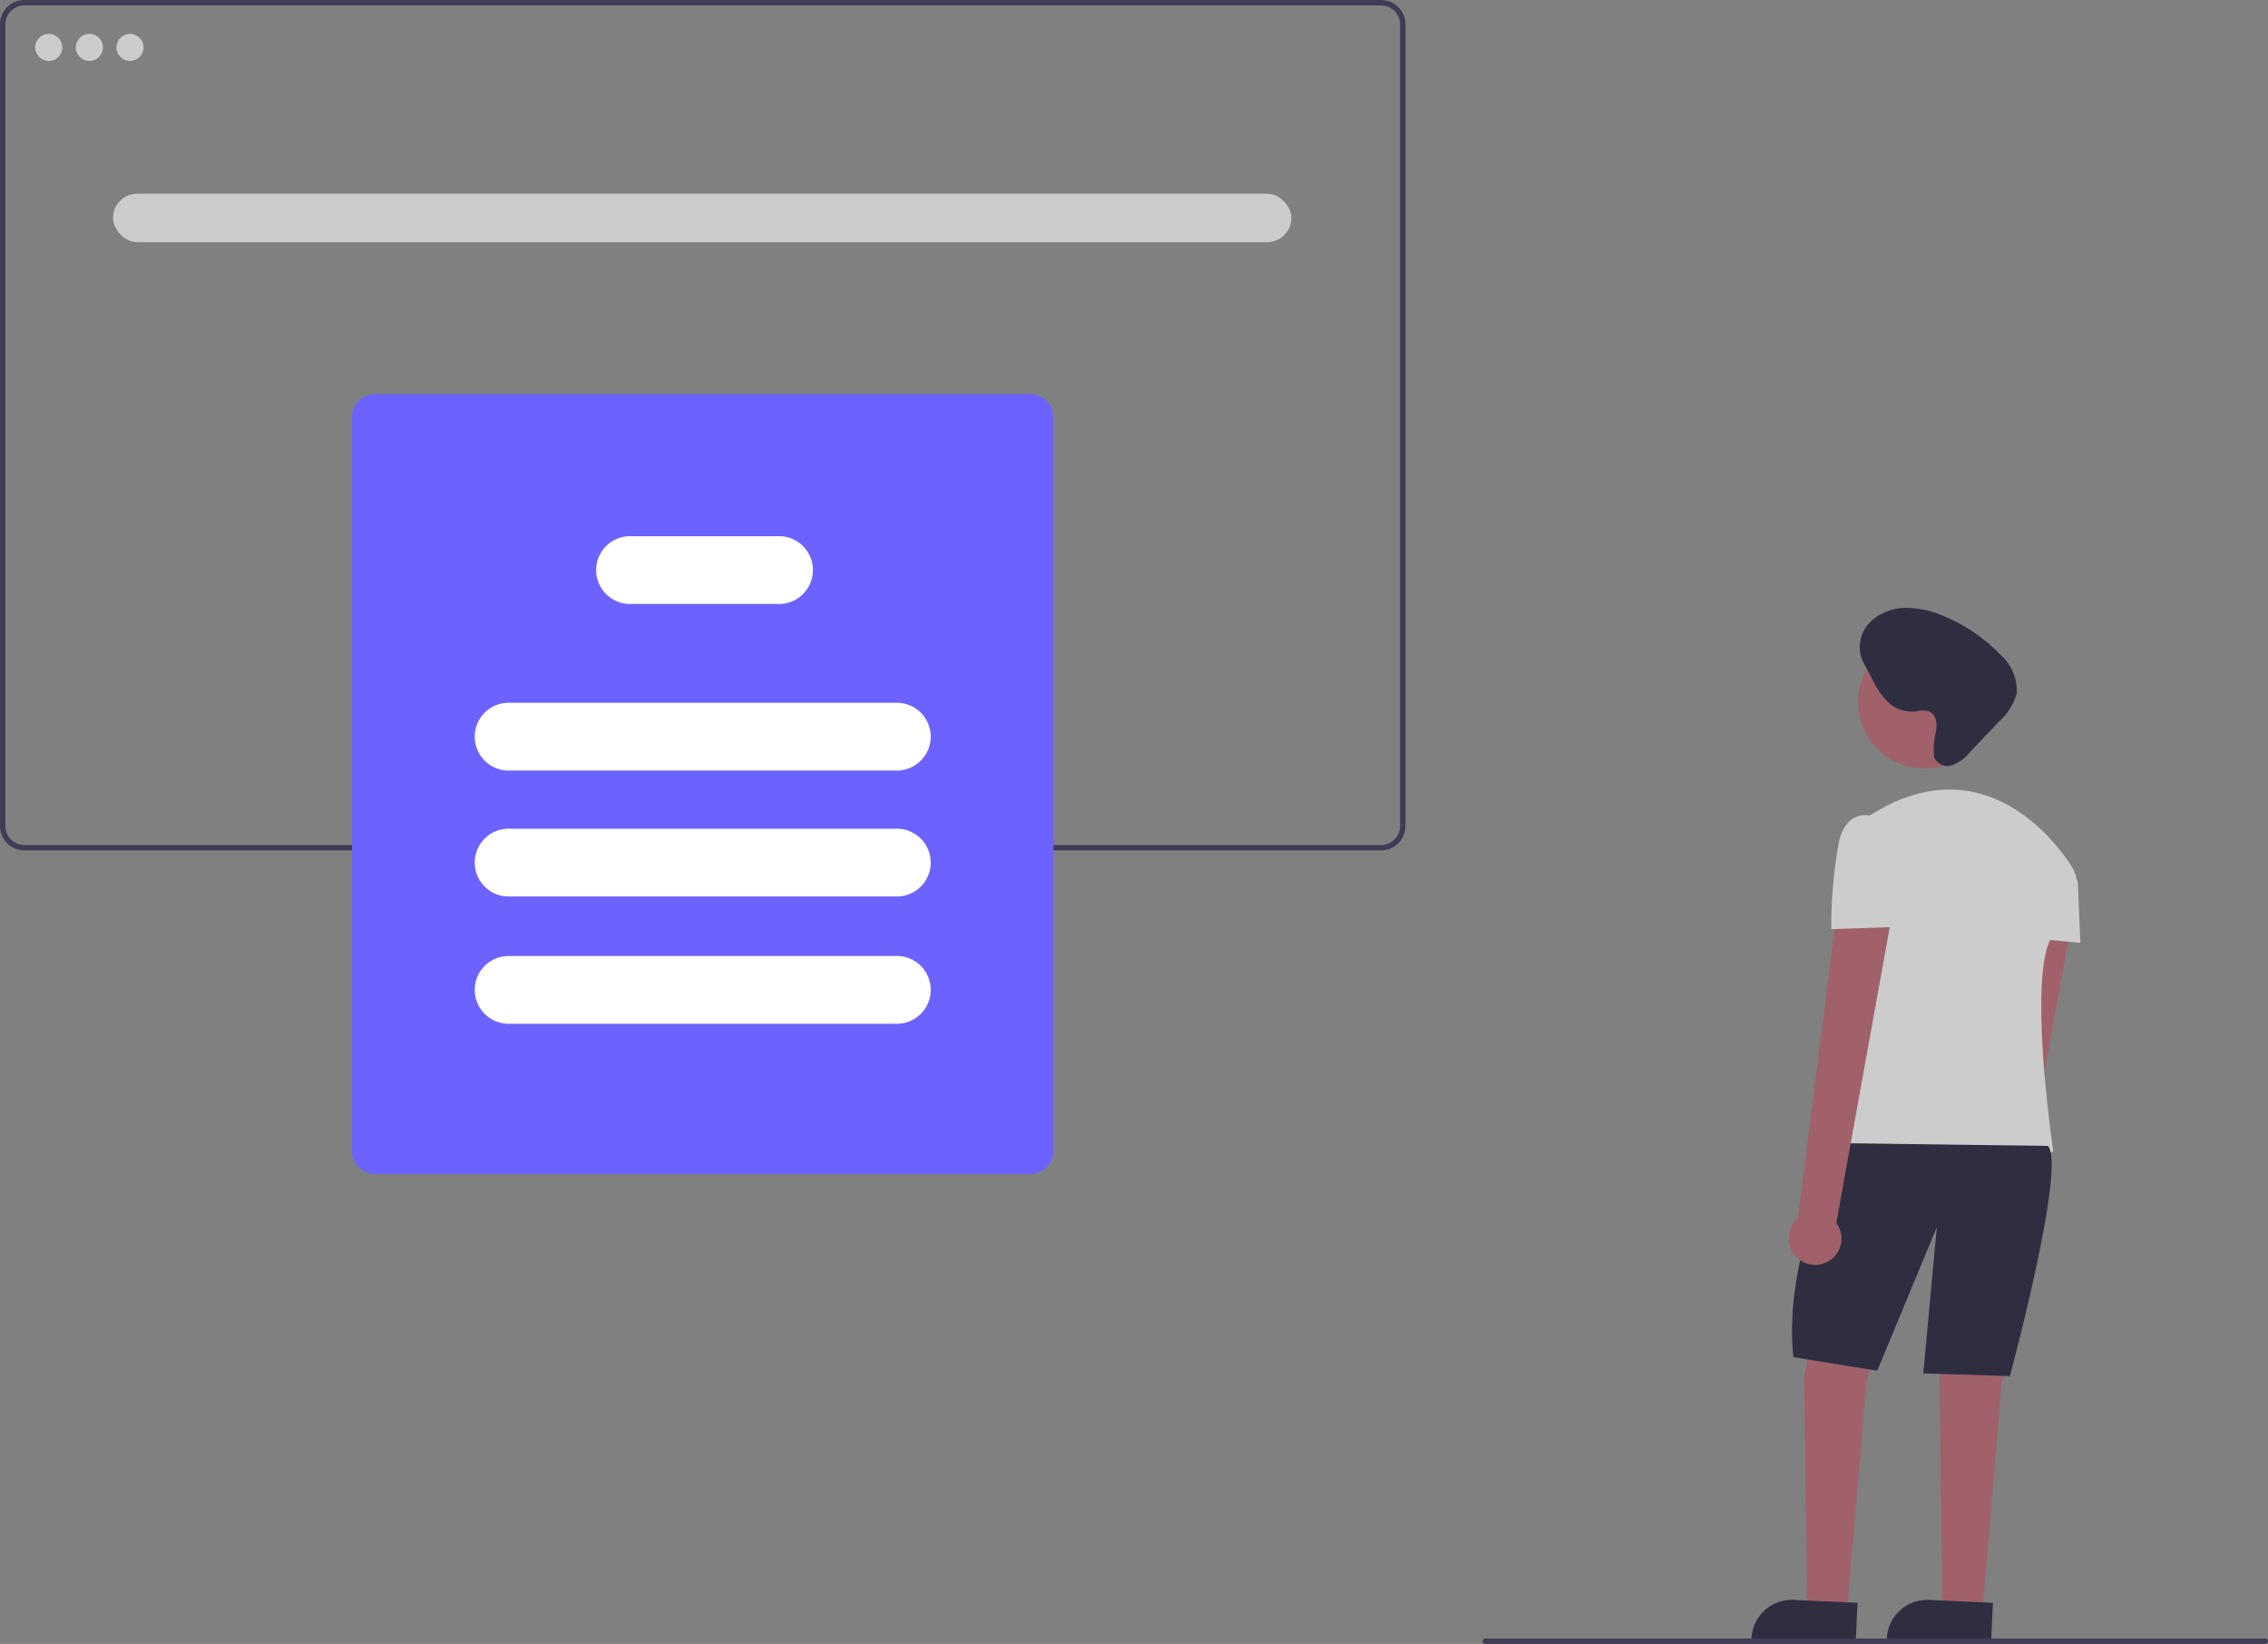 <svg xmlns="http://www.w3.org/2000/svg" width="140.5" height="101.831" viewBox="0 0 140.5 101.831"><rect x="0" y="0" width="140.5" height="101.831" fill="#808080" stroke="none"/><defs><style>.a{fill:#3f3d56;}.b{fill:#ccc;}.c{fill:#6c63ff;}.d{fill:#fff;}.e{fill:#a0616a;}.f{fill:#2f2e41;}</style></defs><g transform="translate(-12 -450)"><g transform="translate(12 450)"><path class="a" d="M266.808,146.5H182.76a1.512,1.512,0,0,0-1.51,1.51v49.657a1.512,1.512,0,0,0,1.51,1.51h84.048a1.512,1.512,0,0,0,1.51-1.51V148.01A1.512,1.512,0,0,0,266.808,146.5Zm1.174,51.167a1.176,1.176,0,0,1-1.174,1.174H182.76a1.176,1.176,0,0,1-1.174-1.174V148.01a1.176,1.176,0,0,1,1.174-1.174h84.048a1.176,1.176,0,0,1,1.174,1.174Z" transform="translate(-181.25 -146.5)"/><rect class="a" width="87" transform="translate(0 6)"/><circle class="b" cx="0.839" cy="0.839" r="0.839" transform="translate(2.181 2.097)"/><circle class="b" cx="0.839" cy="0.839" r="0.839" transform="translate(4.697 2.097)"/><circle class="b" cx="0.839" cy="0.839" r="0.839" transform="translate(7.214 2.097)"/><path class="c" d="M353.274,340.315h-40.6a1.428,1.428,0,0,1-1.426-1.426V293.426A1.428,1.428,0,0,1,312.676,292h40.6a1.428,1.428,0,0,1,1.426,1.426v45.463A1.428,1.428,0,0,1,353.274,340.315Z" transform="translate(-289.441 -267.591)"/><path class="d" d="M383.169,410.194H359.347a2.1,2.1,0,1,1,0-4.194h23.822a2.1,2.1,0,1,1,0,4.194Z" transform="translate(-327.724 -362.466)"/><path class="d" d="M383.169,456.694H359.347a2.1,2.1,0,1,1,0-4.194h23.822a2.1,2.1,0,1,1,0,4.194Z" transform="translate(-327.724 -401.165)"/><path class="d" d="M383.169,503.694H359.347a2.1,2.1,0,1,1,0-4.194h23.822a2.1,2.1,0,1,1,0,4.194Z" transform="translate(-327.724 -440.281)"/><path class="d" d="M412.074,348.694h-9.227a2.1,2.1,0,0,1,0-4.194h9.227a2.1,2.1,0,1,1,0,4.194Z" transform="translate(-363.927 -311.284)"/><rect class="b" width="73" height="3" rx="1.5" transform="translate(7 12)"/><path class="e" d="M909.1,506.257a1.626,1.626,0,0,0,.581-2.424l3.788-20.966-3.535-.047L907.3,503.553a1.635,1.635,0,0,0,1.8,2.7Z" transform="translate(-785.019 -426.399)"/><path class="e" d="M667.557,470.1l-1.342,6.375.168,14.26H668.9l1.174-13.924,1.845-5.872Z" transform="translate(-554.45 -391.233)"/><path class="e" d="M717.557,470.1l-1.342,6.375.168,14.26H718.9l1.174-13.924,1.845-5.872Z" transform="translate(-596.062 -391.233)"/><path class="f" d="M2.5,0H6.464V2.5H0A2.5,2.5,0,0,1,2.5,0Z" transform="translate(108.614 98.989) rotate(2.599)"/><path class="f" d="M2.5,0H6.464V2.5H0A2.5,2.5,0,0,1,2.5,0Z" transform="translate(117.002 98.989) rotate(2.599)"/><circle class="e" cx="4.12" cy="4.12" r="4.12" transform="translate(115.11 39.36)"/><path class="b" d="M872.359,442.8c-1.363-2.139-5.9-7.47-12.629-3.075,0,0,1.594,13.337-2.265,20.551,0,0,8.891,2.684,13.756.168,0,0-1.678-11.24,0-13.421a9.046,9.046,0,0,0,1.344-2.3A2.163,2.163,0,0,0,872.359,442.8Z" transform="translate(-744.022 -389.129)"/><path class="b" d="M928.975,465.6l1.646.686a.624.624,0,0,1,.383.55l.151,3.629-3.691-.336Z" transform="translate(-802.279 -412.066)"/><path class="f" d="M846.08,568.6s-3.691,6.878-3.02,13.253l5.2.839,3.691-8.891-.839,9.059,5.368.168s3.523-13.085,2.349-14.26Z" transform="translate(-731.967 -497.787)"/><path class="e" d="M844.1,496.257a1.626,1.626,0,0,0,.581-2.424l3.788-20.966-3.535-.047L842.3,493.553a1.635,1.635,0,0,0,1.8,2.7Z" transform="translate(-730.924 -418.077)"/><path class="b" d="M861.324,447.647l-1.51-.168s-1.342-.336-1.845,1.51a28.91,28.91,0,0,0-.5,5.536l4.7-.168Z" transform="translate(-744.023 -396.967)"/><path class="f" d="M872.638,378.752c.148-.514.105-1.209-.393-1.4a1.781,1.781,0,0,0-.826.007,2.2,2.2,0,0,1-1.523-.419,4.386,4.386,0,0,1-1.135-1.535l-.457-.857a3.72,3.72,0,0,1-.259-.558,2.2,2.2,0,0,1,.587-2.195,3.184,3.184,0,0,1,2.175-.853,5.869,5.869,0,0,1,2.324.5,10.278,10.278,0,0,1,3.465,2.328,3.054,3.054,0,0,1,1.094,2.424,3.547,3.547,0,0,1-1.113,1.795l-1.786,1.885a2.626,2.626,0,0,1-1.1.81.9.9,0,0,1-1.131-.5A5.229,5.229,0,0,1,872.638,378.752Z" transform="translate(-752.748 -333.288)"/><path class="a" d="M777.4,751.668a.168.168,0,0,1-.168.168H728.918a.168.168,0,1,1,0-.336h48.315A.168.168,0,0,1,777.4,751.668Z" transform="translate(-636.901 -650.005)"/></g></g></svg>